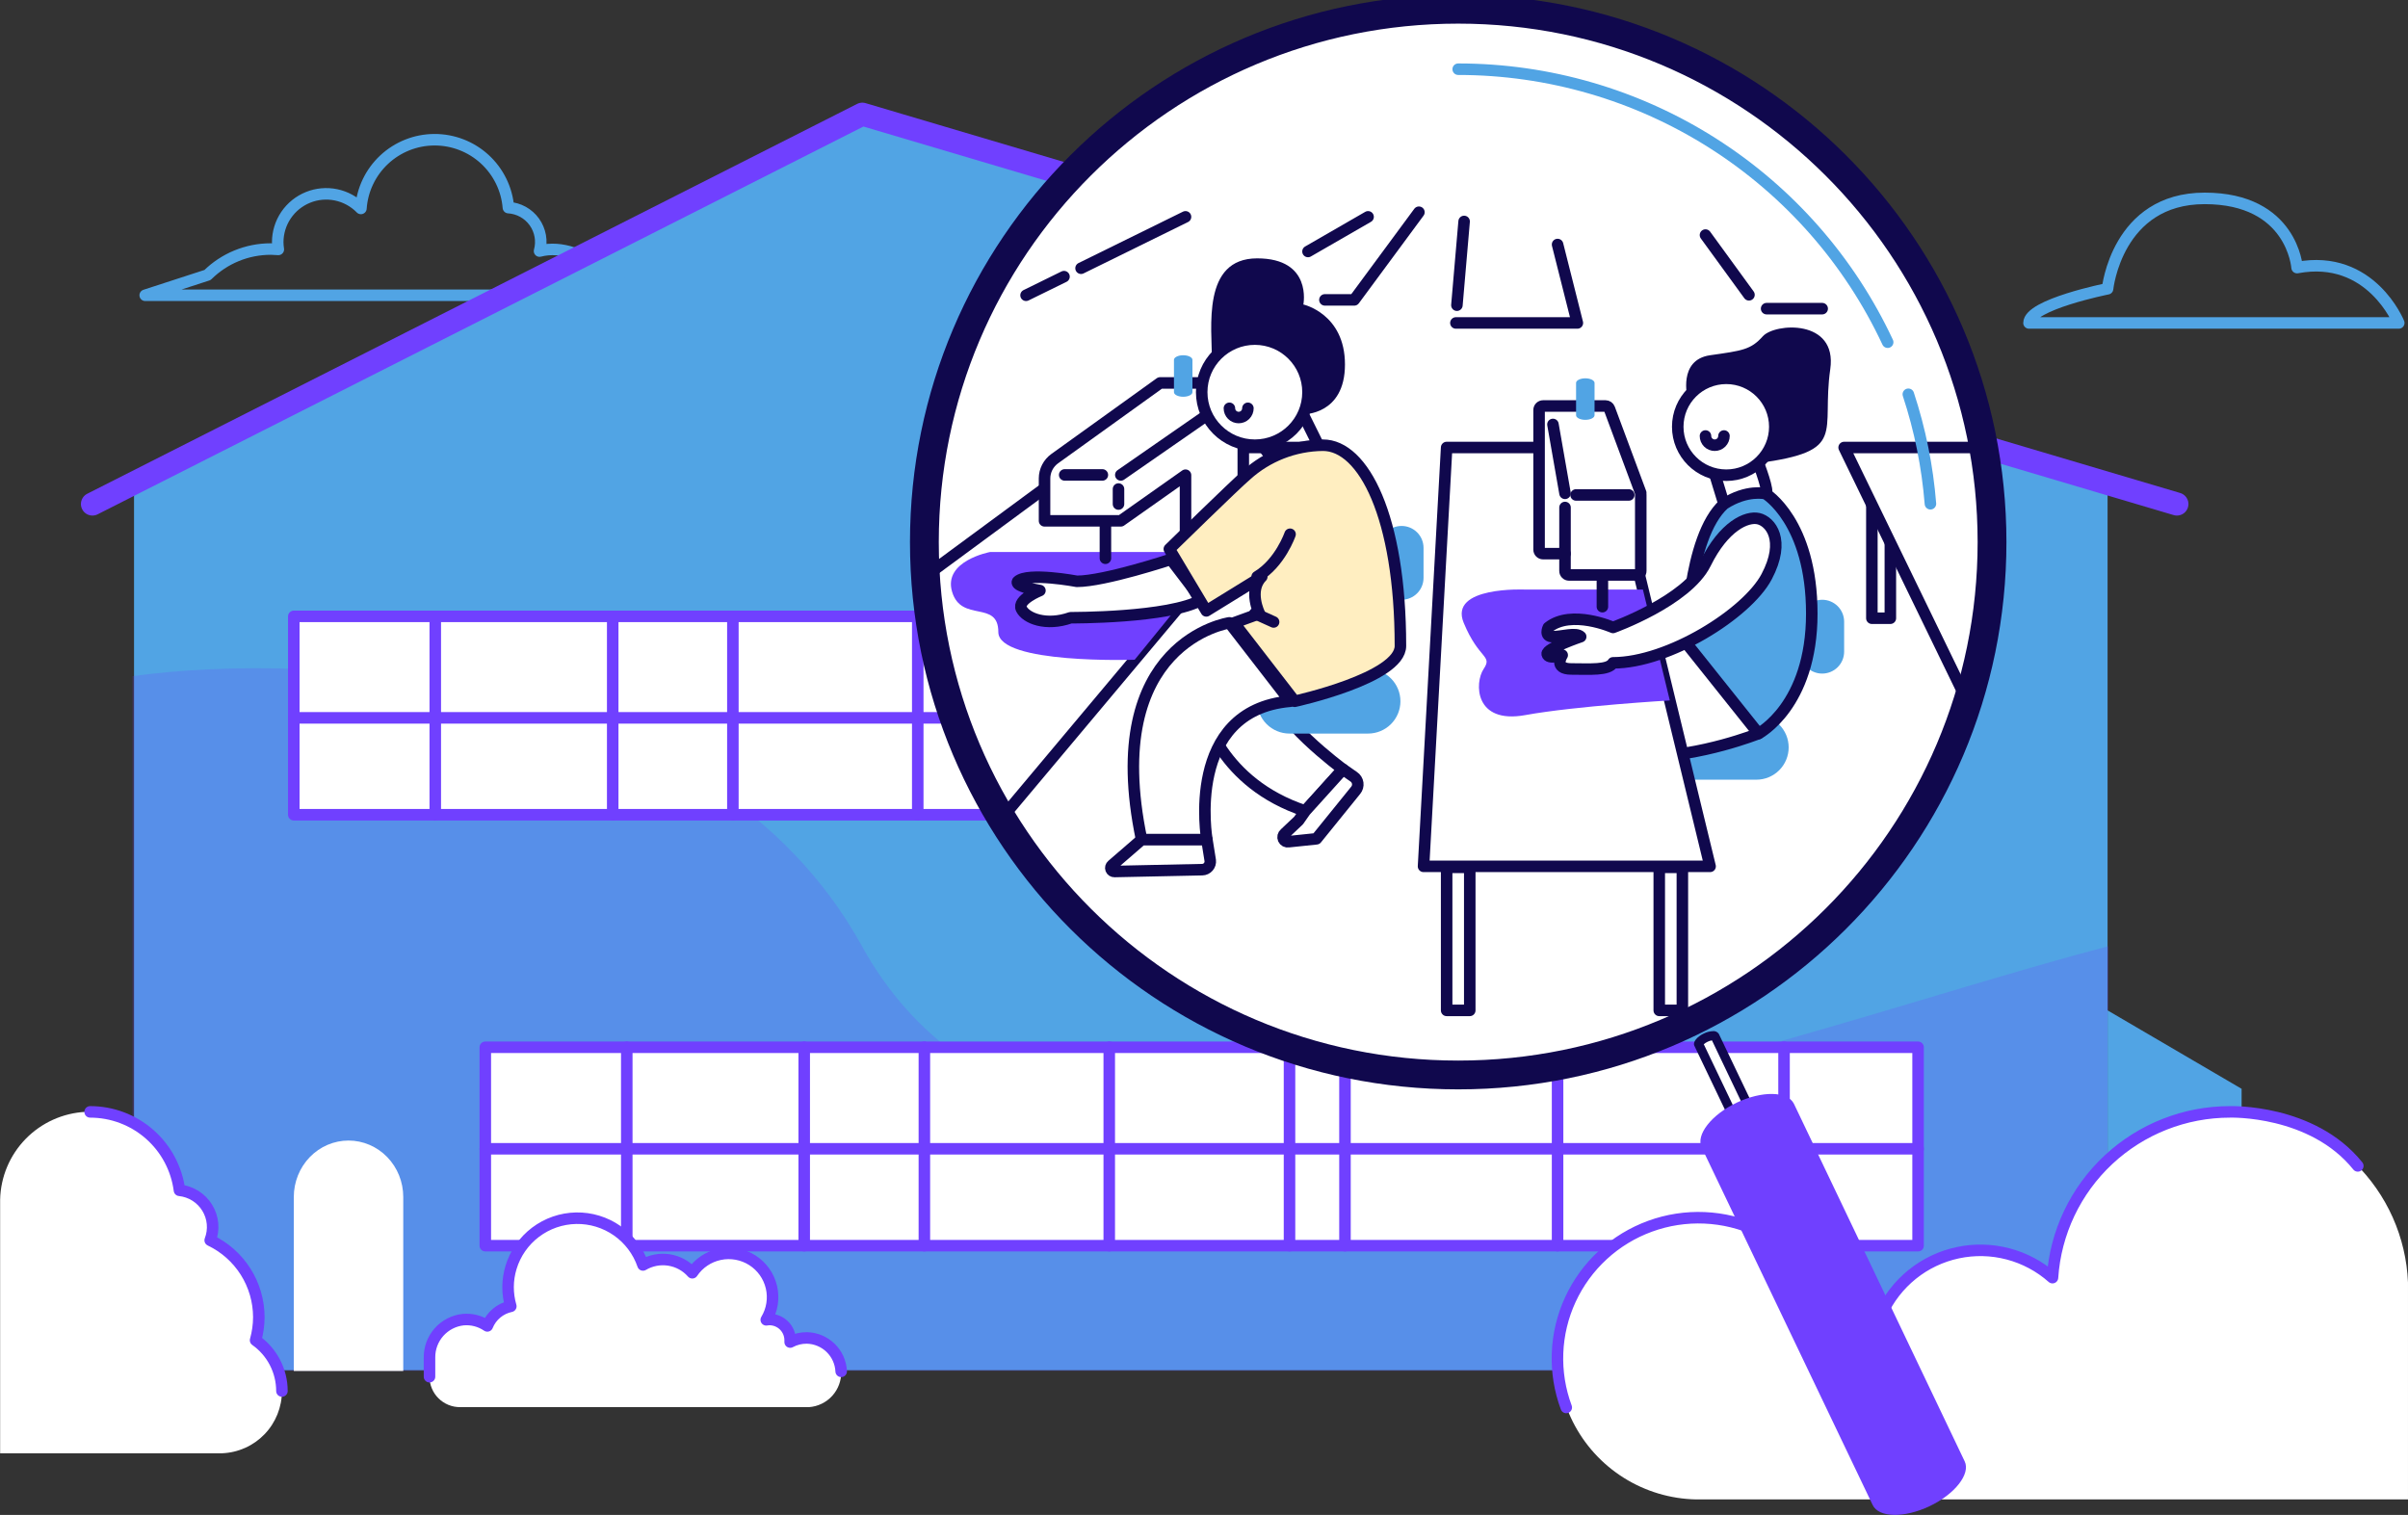 <svg width="418" height="263" viewBox="0 0 418 263" fill="none" xmlns="http://www.w3.org/2000/svg">
<rect x="0" y="0" width="418" height="263" fill="#333333" stroke="none"/>
<g clip-path="url(#clip0_2355_13857)">
<path d="M23.266 237.875H365.849V84.097L149.797 20.023L23.266 84.097V237.875Z" fill="#51A4E4"/>
<path opacity="0.2" d="M23 117.383V238H366V164.259C304.845 180.216 185.229 229 149.631 164.259C123.308 116.385 54.242 113.061 23 117.383Z" fill="#7040FF"/>
<path d="M352.211 56.064H416.395C416.395 56.064 411.581 44.051 398.745 46.453C398.745 46.453 397.942 34.44 382.698 34.44C367.455 34.44 365.85 50.13 365.85 50.13C365.85 50.13 352.211 52.861 352.211 56.064Z" stroke="#51A4E4" stroke-width="2" stroke-linecap="round" stroke-linejoin="round"/>
<path d="M93.659 43.586C93.895 42.729 93.936 41.83 93.78 40.955C93.623 40.08 93.273 39.251 92.755 38.528C92.237 37.806 91.564 37.207 90.785 36.777C90.006 36.347 89.141 36.096 88.252 36.041C87.992 32.819 86.521 29.814 84.135 27.628C81.748 25.443 78.623 24.238 75.384 24.257C72.146 24.275 69.034 25.514 66.672 27.727C64.311 29.939 62.874 32.96 62.651 36.185C61.483 34.991 59.986 34.17 58.349 33.828C56.713 33.486 55.011 33.638 53.462 34.266C51.913 34.893 50.586 35.967 49.65 37.35C48.715 38.733 48.213 40.363 48.209 42.032C48.211 42.456 48.246 42.879 48.313 43.298C47.88 43.298 47.447 43.234 47.006 43.234C42.892 43.233 38.945 44.853 36.022 47.743V47.743L25.207 51.259H109.914C109.914 51.259 101.474 41.52 93.659 43.586Z" stroke="#51A4E4" stroke-width="2" stroke-linecap="round" stroke-linejoin="round"/>
<path d="M377.886 87.501L149.687 19.823L16.047 87.501" stroke="#7040FF" stroke-width="4" stroke-linecap="round" stroke-linejoin="round"/>
<path d="M389.116 237.875H365.85V175.402L389.116 189.018V237.875Z" fill="#51A4E4"/>
<path d="M332.956 181.81H84.242V216.25H332.956V181.81Z" fill="white" stroke="#7040FF" stroke-width="2" stroke-linecap="round" stroke-linejoin="round"/>
<path d="M84.242 199.43H332.956" stroke="#7040FF" stroke-width="2" stroke-linecap="round" stroke-linejoin="round"/>
<path d="M108.801 181.81V216.25" stroke="#7040FF" stroke-width="2" stroke-linecap="round" stroke-linejoin="round"/>
<path d="M139.602 181.81V216.25" stroke="#7040FF" stroke-width="2" stroke-linecap="round" stroke-linejoin="round"/>
<path d="M160.461 181.81V216.25" stroke="#7040FF" stroke-width="2" stroke-linecap="round" stroke-linejoin="round"/>
<path d="M192.553 181.81V216.25" stroke="#7040FF" stroke-width="2" stroke-linecap="round" stroke-linejoin="round"/>
<path d="M223.844 181.81V216.25" stroke="#7040FF" stroke-width="2" stroke-linecap="round" stroke-linejoin="round"/>
<path d="M233.471 181.81V216.25" stroke="#7040FF" stroke-width="2" stroke-linecap="round" stroke-linejoin="round"/>
<path d="M270.377 181.81V216.25" stroke="#7040FF" stroke-width="2" stroke-linecap="round" stroke-linejoin="round"/>
<path d="M309.689 181.81V216.25" stroke="#7040FF" stroke-width="2" stroke-linecap="round" stroke-linejoin="round"/>
<path d="M299.714 107H51V141.44H299.714V107Z" fill="white" stroke="#7040FF" stroke-width="2" stroke-linecap="round" stroke-linejoin="round"/>
<path d="M51 124.62H299.714" stroke="#7040FF" stroke-width="2" stroke-linecap="round" stroke-linejoin="round"/>
<path d="M75.559 107V141.44" stroke="#7040FF" stroke-width="2" stroke-linecap="round" stroke-linejoin="round"/>
<path d="M106.359 107V141.44" stroke="#7040FF" stroke-width="2" stroke-linecap="round" stroke-linejoin="round"/>
<path d="M127.219 107V141.44" stroke="#7040FF" stroke-width="2" stroke-linecap="round" stroke-linejoin="round"/>
<path d="M159.311 107V141.44" stroke="#7040FF" stroke-width="2" stroke-linecap="round" stroke-linejoin="round"/>
<path d="M190.602 107V141.44" stroke="#7040FF" stroke-width="2" stroke-linecap="round" stroke-linejoin="round"/>
<path d="M200.229 107V141.44" stroke="#7040FF" stroke-width="2" stroke-linecap="round" stroke-linejoin="round"/>
<path d="M237.135 107V141.44" stroke="#7040FF" stroke-width="2" stroke-linecap="round" stroke-linejoin="round"/>
<path d="M276.447 107V141.44" stroke="#7040FF" stroke-width="2" stroke-linecap="round" stroke-linejoin="round"/>
<path d="M60.5 198C63.02 198 65.436 199.032 67.218 200.869C68.999 202.706 70 205.198 70 207.796V238H51V207.796C51 205.198 52.001 202.706 53.782 200.869C55.564 199.032 57.98 198 60.5 198Z" fill="white"/>
<path d="M48.94 241.479C48.938 239.752 48.522 238.052 47.726 236.519C46.931 234.986 45.779 233.666 44.367 232.669C44.735 231.365 44.923 230.018 44.928 228.664C44.926 225.87 44.133 223.134 42.639 220.772C41.146 218.409 39.013 216.517 36.488 215.313C36.842 214.394 36.979 213.406 36.889 212.426C36.799 211.445 36.483 210.499 35.967 209.66C35.451 208.821 34.748 208.112 33.913 207.588C33.078 207.064 32.134 206.739 31.153 206.639C30.657 202.733 28.7 199.16 25.675 196.634C22.651 194.108 18.782 192.818 14.844 193.02C10.905 193.223 7.19 194.904 4.441 197.727C1.693 200.549 0.115 204.305 0.023 208.24V252.291H38.534C41.334 252.186 43.983 250.999 45.924 248.983C47.865 246.966 48.946 244.276 48.94 241.479Z" fill="white"/>
<path d="M146.018 238.067C145.947 236.526 145.292 235.069 144.185 233.992C143.078 232.915 141.602 232.299 140.057 232.268C139.047 232.257 138.05 232.502 137.161 232.981C137.161 232.877 137.161 232.773 137.161 232.669C137.162 232.195 137.069 231.726 136.888 231.288C136.707 230.85 136.441 230.453 136.106 230.118C135.77 229.783 135.372 229.517 134.933 229.337C134.495 229.156 134.025 229.063 133.55 229.064C133.37 229.067 133.19 229.086 133.013 229.121C134.042 227.422 134.365 225.389 133.912 223.457C133.459 221.524 132.267 219.845 130.591 218.778C128.914 217.711 126.886 217.341 124.94 217.747C122.994 218.153 121.284 219.303 120.176 220.951C119.13 219.766 117.703 218.982 116.14 218.735C114.577 218.488 112.977 218.793 111.615 219.598C110.79 217.193 109.221 215.111 107.135 213.653C105.049 212.194 102.554 211.434 100.008 211.481C97.462 211.528 94.996 212.381 92.966 213.915C90.936 215.45 89.445 217.588 88.71 220.022C88.039 222.221 88.025 224.567 88.67 226.774C87.762 226.961 86.914 227.37 86.203 227.964C85.492 228.558 84.939 229.319 84.594 230.178C83.366 229.342 81.886 228.957 80.406 229.089C78.786 229.264 77.289 230.035 76.207 231.252C75.126 232.47 74.538 234.045 74.557 235.672V238.996C74.556 239.69 74.692 240.378 74.958 241.02C75.224 241.662 75.614 242.245 76.106 242.736C76.598 243.227 77.182 243.617 77.825 243.882C78.468 244.147 79.157 244.283 79.852 244.282H140.402C141.964 244.179 143.425 243.472 144.473 242.312C145.522 241.151 146.076 239.629 146.018 238.067Z" fill="white"/>
<path d="M417.999 222.657C417.682 214.776 414.351 207.316 408.691 201.812C403.031 196.309 395.474 193.18 387.573 193.07C379.673 192.961 372.031 195.878 366.22 201.222C360.409 206.566 356.871 213.931 356.334 221.8C354.124 219.843 351.484 218.432 348.627 217.681C345.77 216.929 342.776 216.859 339.887 217.476C336.998 218.092 334.295 219.378 331.995 221.23C329.695 223.082 327.864 225.447 326.649 228.136C325.371 227.284 323.891 226.782 322.358 226.681C320.824 226.579 319.291 226.882 317.912 227.559C316.394 223.374 313.759 219.682 310.292 216.883C306.825 214.084 302.658 212.284 298.241 211.677C293.824 211.07 289.325 211.679 285.229 213.439C281.134 215.199 277.598 218.042 275.003 221.662C272.409 225.282 270.854 229.541 270.508 233.979C270.161 238.416 271.036 242.864 273.037 246.842C275.038 250.819 278.09 254.175 281.863 256.547C285.636 258.919 289.986 260.217 294.444 260.301H417.999V222.657Z" fill="white"/>
<path d="M48.94 241.479C48.938 239.753 48.522 238.052 47.727 236.519C46.931 234.986 45.779 233.666 44.367 232.669C44.735 231.365 44.924 230.018 44.929 228.664C44.926 225.871 44.133 223.135 42.639 220.772C41.146 218.41 39.014 216.517 36.488 215.313C36.842 214.394 36.98 213.406 36.889 212.426C36.799 211.445 36.483 210.499 35.967 209.66C35.451 208.821 34.749 208.112 33.914 207.588C33.079 207.064 32.134 206.739 31.153 206.639C30.667 202.875 28.825 199.417 25.971 196.911C23.117 194.405 19.446 193.023 15.645 193.023" stroke="#7040FF" stroke-width="2" stroke-linecap="round" stroke-linejoin="round"/>
<path d="M146.018 238.067C145.947 236.526 145.292 235.069 144.185 233.992C143.078 232.915 141.602 232.299 140.057 232.268C139.047 232.257 138.05 232.502 137.161 232.981C137.161 232.877 137.161 232.773 137.161 232.669C137.162 232.195 137.069 231.726 136.888 231.288C136.707 230.85 136.441 230.453 136.106 230.118C135.77 229.783 135.372 229.517 134.933 229.337C134.495 229.156 134.025 229.063 133.55 229.064C133.37 229.067 133.19 229.086 133.013 229.121C134.042 227.422 134.365 225.389 133.912 223.457C133.459 221.524 132.267 219.845 130.591 218.778C128.914 217.711 126.886 217.341 124.94 217.747C122.994 218.153 121.284 219.303 120.176 220.951C119.13 219.766 117.703 218.982 116.14 218.735C114.577 218.488 112.977 218.793 111.615 219.598C110.79 217.193 109.221 215.111 107.135 213.653C105.049 212.194 102.554 211.434 100.008 211.481C97.462 211.528 94.996 212.381 92.966 213.915C90.936 215.45 89.445 217.588 88.71 220.022C88.039 222.221 88.025 224.567 88.67 226.774C87.762 226.961 86.914 227.37 86.203 227.964C85.492 228.558 84.939 229.319 84.594 230.178C83.366 229.342 81.886 228.957 80.406 229.089C78.786 229.264 77.289 230.035 76.207 231.252C75.126 232.47 74.538 234.045 74.557 235.672V238.996" stroke="#7040FF" stroke-width="2" stroke-linecap="round" stroke-linejoin="round"/>
<path d="M271.884 244.338C270.761 241.32 270.246 238.11 270.37 234.893C270.493 231.675 271.252 228.514 272.604 225.59C273.955 222.667 275.872 220.039 278.244 217.857C280.616 215.675 283.396 213.983 286.426 212.878C289.455 211.772 292.673 211.275 295.895 211.416C299.118 211.556 302.28 212.33 305.202 213.694C308.123 215.059 310.746 216.986 312.919 219.365C315.092 221.745 316.772 224.529 317.864 227.559C319.243 226.882 320.776 226.579 322.31 226.681C323.843 226.782 325.323 227.284 326.601 228.136C327.816 225.447 329.647 223.082 331.947 221.23C334.246 219.378 336.95 218.092 339.839 217.476C342.728 216.859 345.722 216.929 348.579 217.681C351.436 218.432 354.076 219.843 356.286 221.8C356.805 213.994 360.279 206.677 366.004 201.333C371.728 195.989 379.273 193.018 387.111 193.023C387.111 193.023 401.367 192.558 409.286 202.402" stroke="#7040FF" stroke-width="2" stroke-linecap="round" stroke-linejoin="round"/>
<path d="M303.135 197.933C303.012 197.942 302.888 197.923 302.774 197.877L294.807 181.161C295.112 180.704 295.544 180.345 296.05 180.128C296.449 179.925 296.887 179.81 297.334 179.792C297.458 179.783 297.582 179.805 297.695 179.856L305.678 196.571C305.37 197.033 304.932 197.393 304.418 197.604C304.018 197.802 303.581 197.914 303.135 197.933Z" fill="white"/>
<path d="M297.174 180.609L304.731 196.443C304.539 196.624 304.316 196.77 304.073 196.876C303.836 196.995 303.582 197.076 303.319 197.116L295.754 181.282C295.955 181.108 296.179 180.963 296.42 180.849C296.658 180.732 296.912 180.651 297.174 180.609ZM297.358 179.007C296.799 179.028 296.252 179.17 295.754 179.423C294.558 179.984 293.828 180.929 294.109 181.522L302.132 198.293C302.246 198.459 302.404 198.589 302.588 198.669C302.773 198.75 302.976 198.778 303.175 198.75C303.733 198.728 304.28 198.589 304.78 198.341C305.967 197.773 306.705 196.836 306.384 196.243L298.361 179.471C298.247 179.305 298.089 179.174 297.905 179.092C297.721 179.01 297.518 178.981 297.318 179.007H297.358Z" fill="#10084D"/>
<mask id="mask0_2355_13857" style="mask-type:alpha" maskUnits="userSpaceOnUse" x="160" y="1" width="186" height="186">
<path d="M253.127 186.616C304.305 186.616 345.793 145.199 345.793 94.109C345.793 43.019 304.305 1.602 253.127 1.602C201.949 1.602 160.461 43.019 160.461 94.109C160.461 145.199 201.949 186.616 253.127 186.616Z" fill="white"/>
</mask>
<g mask="url(#mask0_2355_13857)">
<rect x="160.838" width="191.767" height="191.513" fill="white"/>
<path d="M328.143 82.495H324.934V107.324H328.143V82.495Z" fill="white" stroke="#10084D" stroke-width="2" stroke-linecap="round" stroke-linejoin="round"/>
<path d="M320.119 77.69L355.42 150.398H397.943L344.188 77.69H320.119Z" fill="white" stroke="#10084D" stroke-width="2" stroke-linecap="round" stroke-linejoin="round"/>
<path d="M190.949 77.69L184.819 82.207L92.266 150.398H166.88L227.855 77.69H190.949Z" fill="white" stroke="#10084D" stroke-width="2" stroke-linecap="round" stroke-linejoin="round"/>
<path d="M207.099 95.831H171.854C171.854 95.831 163.67 97.361 165.275 102.743C166.88 108.125 173.298 104.12 173.298 109.727C173.298 115.333 196.966 114.532 196.966 114.532L209.353 99.315L207.099 95.831Z" fill="#7040FF"/>
<path d="M191.887 90.569V96.912" stroke="#10084D" stroke-width="2" stroke-linecap="round" stroke-linejoin="round"/>
<path d="M205.791 96.279V82.495L194.558 90.416H181.32V83.056C181.322 82.387 181.482 81.727 181.787 81.132C182.092 80.536 182.535 80.021 183.077 79.628L201.378 66.477H215.819V84.097L205.791 96.279Z" fill="white" stroke="#10084D" stroke-width="2" stroke-linecap="round" stroke-linejoin="round"/>
<path d="M211.808 70.481L194.559 82.447" stroke="#10084D" stroke-width="2" stroke-linecap="round" stroke-linejoin="round"/>
<path d="M191.357 82.447H184.818" stroke="#10084D" stroke-width="2" stroke-linecap="round" stroke-linejoin="round"/>
<path d="M194.158 84.898V87.501" stroke="#10084D" stroke-width="2" stroke-linecap="round" stroke-linejoin="round"/>
<path d="M233.117 133.546C233.117 133.546 220.769 124.48 220.633 119.001L209.016 123.687C209.016 123.687 211.792 135.917 226.578 140.787L233.117 133.546Z" fill="white" stroke="#10084D" stroke-width="2" stroke-linecap="round" stroke-linejoin="round"/>
<path d="M233.118 133.546L234.987 134.844C235.175 134.969 235.334 135.132 235.454 135.323C235.574 135.513 235.653 135.727 235.685 135.95C235.716 136.173 235.701 136.4 235.639 136.617C235.577 136.833 235.469 137.034 235.324 137.207L228.521 145.616L223.659 146.121C223.484 146.15 223.305 146.121 223.149 146.039C222.992 145.956 222.868 145.823 222.795 145.663C222.721 145.502 222.703 145.321 222.744 145.149C222.784 144.977 222.88 144.823 223.017 144.711L225.424 142.437L226.579 140.787L233.118 133.546Z" fill="white" stroke="#10084D" stroke-width="2" stroke-linecap="round" stroke-linejoin="round"/>
<path d="M253.127 2.403C274.381 2.408 294.975 9.77 311.402 23.234C327.829 36.697 339.071 55.43 343.214 76.241C347.356 97.052 344.143 118.652 334.121 137.363C324.099 156.074 307.889 170.737 288.251 178.854C268.614 186.971 246.765 188.04 226.427 181.879C206.089 175.719 188.52 162.709 176.712 145.066C164.905 127.424 159.591 106.241 161.675 85.125C163.758 64.01 173.111 44.269 188.14 29.266C196.653 20.719 206.781 13.943 217.936 9.332C229.092 4.721 241.053 2.366 253.127 2.403ZM253.127 0.801C234.64 0.801 216.569 6.273 201.198 16.526C185.828 26.779 173.847 41.352 166.773 58.401C159.699 75.451 157.848 94.212 161.454 112.312C165.061 130.412 173.963 147.038 187.034 160.088C200.106 173.137 216.761 182.024 234.892 185.624C253.023 189.224 271.816 187.376 288.895 180.314C305.974 173.252 320.572 161.292 330.843 145.948C341.113 130.604 346.595 112.563 346.595 94.109C346.595 69.362 336.747 45.629 319.219 28.13C301.69 10.632 277.916 0.801 253.127 0.801Z" fill="#10084D"/>
<path d="M304.876 124.144H291.237C289.748 124.144 288.319 124.734 287.266 125.786C286.213 126.837 285.621 128.263 285.621 129.75C285.621 131.237 286.213 132.663 287.266 133.714C288.319 134.766 289.748 135.356 291.237 135.356H304.876C306.366 135.356 307.794 134.766 308.848 133.714C309.901 132.663 310.492 131.237 310.492 129.75C310.492 128.263 309.901 126.837 308.848 125.786C307.794 124.734 306.366 124.144 304.876 124.144Z" fill="#51A4E4"/>
<path d="M316.309 104.12C315.298 104.12 314.329 104.521 313.614 105.235C312.9 105.948 312.498 106.916 312.498 107.925V113.131C312.498 114.14 312.9 115.107 313.614 115.821C314.329 116.534 315.298 116.935 316.309 116.935C317.32 116.935 318.289 116.534 319.004 115.821C319.718 115.107 320.12 114.14 320.12 113.131V107.925C320.12 106.916 319.718 105.948 319.004 105.235C318.289 104.521 317.32 104.12 316.309 104.12Z" fill="#51A4E4"/>
<path d="M243.299 91.306C242.288 91.306 241.319 91.707 240.604 92.42C239.89 93.133 239.488 94.101 239.488 95.11V100.316C239.488 101.325 239.89 102.293 240.604 103.006C241.319 103.72 242.288 104.12 243.299 104.12C244.31 104.12 245.279 103.72 245.994 103.006C246.709 102.293 247.11 101.325 247.11 100.316V95.11C247.11 94.101 246.709 93.133 245.994 92.42C245.279 91.707 244.31 91.306 243.299 91.306Z" fill="#51A4E4"/>
<path d="M237.482 116.134H223.843C222.353 116.134 220.925 116.725 219.871 117.776C218.818 118.828 218.227 120.254 218.227 121.741C218.227 123.228 218.818 124.654 219.871 125.705C220.925 126.757 222.353 127.347 223.843 127.347H237.482C238.971 127.347 240.4 126.757 241.453 125.705C242.506 124.654 243.098 123.228 243.098 121.741C243.098 120.254 242.506 118.828 241.453 117.776C240.4 116.725 238.971 116.134 237.482 116.134Z" fill="#51A4E4"/>
<path d="M305.253 127.347C305.253 127.347 295.248 131.352 285.621 131.352C275.993 131.352 283.751 112.93 283.751 112.93L294.446 108.926L305.253 127.347Z" fill="white" stroke="#10084D" stroke-width="2" stroke-linecap="round" stroke-linejoin="round"/>
<path d="M251.121 77.69L247.109 150.398H296.852L279.202 77.69H251.121Z" fill="white" stroke="#10084D" stroke-width="2" stroke-linecap="round" stroke-linejoin="round"/>
<path d="M305.228 80.397C305.228 80.397 307.282 85.699 306.48 85.699C305.677 85.699 299.259 87.501 299.259 87.501L297.654 82.247L305.228 80.397Z" fill="white" stroke="#10084D" stroke-width="2" stroke-linecap="round" stroke-linejoin="round"/>
<path d="M292.937 69.04C292.937 69.04 291.236 62.472 296.853 61.671C302.469 60.87 303.921 60.71 305.999 58.387C308.077 56.065 318.964 55.32 317.713 64.074C316.108 75.287 320.817 78.29 305.229 80.397L292.937 69.04Z" fill="#10084D"/>
<path d="M203.248 97.104C203.248 97.104 191.751 100.917 186.937 100.917C186.937 100.917 178.449 99.315 176.676 100.917C176.676 100.917 175.705 101.718 180.519 102.519C180.519 102.519 176.507 104.12 177.31 105.722C178.112 107.324 181.578 108.75 185.862 107.236C185.862 107.236 202.983 107.324 208.6 104.12L203.248 97.104Z" fill="white" stroke="#10084D" stroke-width="2" stroke-linecap="round" stroke-linejoin="round"/>
<path d="M226.2 71.923L228.856 77.289L223.039 82.495L219.012 77.209L226.2 71.923Z" stroke="#10084D" stroke-width="2" stroke-linecap="round" stroke-linejoin="round"/>
<path d="M210.38 62.649C210.38 56.866 208.599 44.852 218.226 44.852C227.854 44.852 226.249 52.861 226.249 52.861C226.249 52.861 233.47 54.463 233.47 63.273C233.47 72.084 226.201 71.923 226.201 71.923L210.38 62.649Z" fill="#10084D"/>
<path d="M217.826 77.289C222.922 77.289 227.053 73.165 227.053 68.079C227.053 62.992 222.922 58.868 217.826 58.868C212.73 58.868 208.6 62.992 208.6 68.079C208.6 73.165 212.73 77.289 217.826 77.289Z" fill="white" stroke="#10084D" stroke-width="2" stroke-linecap="round" stroke-linejoin="round"/>
<path d="M299.661 82.496C304.313 82.496 308.085 78.73 308.085 74.086C308.085 69.441 304.313 65.676 299.661 65.676C295.008 65.676 291.236 69.441 291.236 74.086C291.236 78.73 295.008 82.496 299.661 82.496Z" fill="white" stroke="#10084D" stroke-width="2" stroke-linecap="round" stroke-linejoin="round"/>
<path d="M299.26 75.688C299.26 76.112 299.091 76.52 298.79 76.82C298.489 77.121 298.081 77.289 297.655 77.289C297.23 77.289 296.822 77.121 296.521 76.82C296.22 76.52 296.051 76.112 296.051 75.688" stroke="#10084D" stroke-width="2" stroke-linecap="round" stroke-linejoin="round"/>
<path d="M216.621 70.882C216.621 71.307 216.452 71.714 216.151 72.015C215.85 72.315 215.442 72.484 215.017 72.484C214.591 72.484 214.183 72.315 213.882 72.015C213.581 71.714 213.412 71.307 213.412 70.882" stroke="#10084D" stroke-width="2" stroke-linecap="round" stroke-linejoin="round"/>
<path d="M202.982 95.31C202.982 95.31 214.439 84.097 216.333 82.495C219.983 79.183 224.727 77.33 229.659 77.289C236.679 77.289 243.098 89.704 243.098 112.13C243.098 117.736 224.741 121.741 224.741 121.741L214.215 108.125L218.627 106.523C218.627 106.523 216.622 102.518 219.028 100.116L209.401 106.051L202.982 95.31Z" fill="#FFEEC1" stroke="#10084D" stroke-width="2" stroke-linecap="round" stroke-linejoin="round"/>
<path d="M218.227 100.116C222.238 97.713 223.939 92.747 223.939 92.747" stroke="#10084D" stroke-width="2" stroke-linecap="round" stroke-linejoin="round"/>
<path d="M217.826 106.499L221.084 107.973" stroke="#10084D" stroke-width="2" stroke-linecap="round" stroke-linejoin="round"/>
<path d="M306.481 85.699C306.481 85.699 314.504 90.505 314.504 106.523C314.504 122.542 305.253 127.347 305.253 127.347L292.697 111.617C292.697 111.617 292.842 93.308 299.26 87.501C303.272 84.898 306.481 85.699 306.481 85.699Z" fill="#51A4E4" stroke="#10084D" stroke-width="2" stroke-linecap="round" stroke-linejoin="round"/>
<path d="M252.727 56.065H273.811L270.377 42.449" stroke="#10084D" stroke-width="2" stroke-linecap="round" stroke-linejoin="round"/>
<path d="M252.902 52.981L254.154 38.444" stroke="#10084D" stroke-width="2" stroke-linecap="round" stroke-linejoin="round"/>
<path d="M303.6 51.179L296.051 40.807" stroke="#10084D" stroke-width="2" stroke-linecap="round" stroke-linejoin="round"/>
<path d="M306.664 53.582H316.308" stroke="#10084D" stroke-width="2" stroke-linecap="round" stroke-linejoin="round"/>
<path d="M246.307 36.843L235.075 52.06H229.988" stroke="#10084D" stroke-width="2" stroke-linecap="round" stroke-linejoin="round"/>
<path d="M237.483 37.644L227.053 43.658" stroke="#10084D" stroke-width="2" stroke-linecap="round" stroke-linejoin="round"/>
<path d="M184.698 48.024L178.111 51.259" stroke="#10084D" stroke-width="2" stroke-linecap="round" stroke-linejoin="round"/>
<path d="M205.79 37.644L187.658 46.566" stroke="#10084D" stroke-width="2" stroke-linecap="round" stroke-linejoin="round"/>
<path d="M285.188 102.35H264.761C264.761 102.35 251.427 101.718 254.082 108.125C256.738 114.532 259.145 113.731 257.54 116.134C255.936 118.537 255.936 125.745 264.761 124.143C273.586 122.542 289.857 121.596 289.857 121.596L285.188 102.35Z" fill="#7040FF"/>
<path d="M213.413 108.125C213.413 108.125 190.948 111.329 198.169 145.769H209.505C209.505 145.769 205.574 123.343 223.947 121.741L213.413 108.125Z" fill="white" stroke="#10084D" stroke-width="2" stroke-linecap="round" stroke-linejoin="round"/>
<path d="M209.505 145.768L210.082 149.372C210.107 149.57 210.09 149.77 210.033 149.961C209.975 150.151 209.878 150.328 209.748 150.479C209.618 150.63 209.458 150.752 209.278 150.837C209.098 150.922 208.902 150.969 208.703 150.974L193.459 151.295C193.33 151.299 193.204 151.263 193.096 151.192C192.989 151.121 192.907 151.019 192.861 150.899C192.815 150.779 192.808 150.647 192.84 150.523C192.873 150.399 192.943 150.288 193.042 150.205L198.168 145.768H209.505Z" fill="white" stroke="#10084D" stroke-width="2" stroke-linecap="round" stroke-linejoin="round"/>
<path d="M280.004 115.069C289.632 115.069 303.271 106.523 306.665 100.116C310.058 93.708 307.282 90.504 305.253 90.04C303.223 89.575 299.259 91.305 296.05 97.817C292.841 104.328 280.004 108.926 280.004 108.926C280.004 108.926 272.783 105.722 268.772 108.926C268.772 108.926 267.97 110.528 269.574 110.528C271.179 110.528 273.586 109.727 274.388 110.528C274.388 110.528 268.371 112.57 268.571 113.547C268.772 114.524 271.179 113.731 271.179 113.731C271.179 113.731 269.574 116.134 272.783 116.134C275.993 116.134 279.202 116.414 280.004 115.069Z" fill="white" stroke="#10084D" stroke-width="2" stroke-linecap="round" stroke-linejoin="round"/>
<path d="M279.369 70.938C279.319 70.804 279.229 70.689 279.111 70.608C278.994 70.526 278.854 70.482 278.711 70.481H267.864C267.679 70.481 267.501 70.555 267.37 70.686C267.24 70.816 267.166 70.993 267.166 71.178V95.414C267.166 95.599 267.24 95.776 267.37 95.907C267.501 96.038 267.679 96.111 267.864 96.111H271.667V99.115C271.667 99.299 271.74 99.477 271.871 99.607C272.002 99.738 272.18 99.811 272.365 99.811H284.119C284.304 99.811 284.481 99.738 284.612 99.607C284.743 99.477 284.817 99.299 284.817 99.115V85.827C284.829 85.745 284.829 85.661 284.817 85.579L279.369 70.938Z" fill="white" stroke="#10084D" stroke-width="2" stroke-linecap="round" stroke-linejoin="round"/>
<path d="M275.191 65.676C274.308 65.676 273.586 66.036 273.586 66.477V72.083C273.586 72.524 274.308 72.884 275.191 72.884C276.073 72.884 276.795 72.524 276.795 72.083V66.477C276.795 66.036 276.073 65.676 275.191 65.676Z" fill="#51A4E4"/>
<path d="M271.668 96.111V88.102" stroke="#10084D" stroke-width="2" stroke-linecap="round" stroke-linejoin="round"/>
<path d="M282.732 85.923H273.586" stroke="#10084D" stroke-width="2" stroke-linecap="round" stroke-linejoin="round"/>
<path d="M271.668 85.643L269.574 73.685" stroke="#10084D" stroke-width="2" stroke-linecap="round" stroke-linejoin="round"/>
<path d="M278.158 99.811V105.322" stroke="#10084D" stroke-width="2" stroke-linecap="round" stroke-linejoin="round"/>
<path d="M205.39 61.671C204.507 61.671 203.785 62.032 203.785 62.472V68.079C203.785 68.519 204.507 68.879 205.39 68.879C206.272 68.879 206.994 68.519 206.994 68.079V62.472C206.994 62.032 206.272 61.671 205.39 61.671Z" fill="#51A4E4"/>
<path d="M255.133 150.574H251.121V175.403H255.133V150.574Z" fill="white" stroke="#10084D" stroke-width="2" stroke-linecap="round" stroke-linejoin="round"/>
<path d="M292.039 150.574H288.027V175.403H292.039V150.574Z" fill="white" stroke="#10084D" stroke-width="2" stroke-linecap="round" stroke-linejoin="round"/>
</g>
<path d="M253.127 2.403C274.381 2.408 294.975 9.77 311.402 23.234C327.829 36.697 339.071 55.43 343.214 76.241C347.356 97.052 344.143 118.652 334.121 137.363C324.099 156.074 307.889 170.737 288.252 178.854C268.614 186.971 246.765 188.04 226.427 181.879C206.089 175.719 188.52 162.709 176.712 145.066C164.905 127.424 159.591 106.241 161.675 85.125C163.758 64.01 173.111 44.269 188.14 29.266C196.653 20.719 206.781 13.943 217.936 9.332C229.092 4.721 241.053 2.366 253.127 2.403ZM253.127 0.801C234.64 0.801 216.569 6.273 201.198 16.526C185.828 26.779 173.847 41.352 166.773 58.401C159.699 75.451 157.848 94.212 161.454 112.312C165.061 130.412 173.963 147.038 187.034 160.088C200.106 173.137 216.761 182.024 234.892 185.624C253.023 189.224 271.816 187.376 288.895 180.314C305.975 173.252 320.572 161.292 330.843 145.948C341.113 130.604 346.595 112.563 346.595 94.109C346.595 69.362 336.747 45.629 319.219 28.13C301.69 10.632 277.916 0.801 253.127 0.801Z" fill="#10084D"/>
<path d="M301.473 191.421C297.061 193.52 294.341 197.028 295.392 199.206L325.077 261.278C326.128 263.481 330.549 263.569 334.961 261.47C339.374 259.372 342.094 255.864 341.043 253.685L311.398 191.606C310.307 189.419 305.878 189.339 301.473 191.421Z" fill="#7040FF"/>
<path d="M253.127 186.616C304.305 186.616 345.793 145.199 345.793 94.109C345.793 43.019 304.305 1.602 253.127 1.602C201.949 1.602 160.461 43.019 160.461 94.109C160.461 145.199 201.949 186.616 253.127 186.616Z" stroke="#10084D" stroke-width="5" stroke-linecap="round" stroke-linejoin="round"/>
<path d="M331.264 68.447C333.294 74.608 334.582 80.988 335.099 87.453" stroke="#51A4E4" stroke-width="2" stroke-linecap="round" stroke-linejoin="round"/>
<path d="M253.127 12.014C268.783 12.012 284.114 16.471 297.319 24.866C310.525 33.26 321.056 45.242 327.677 59.405" stroke="#51A4E4" stroke-width="2" stroke-linecap="round" stroke-linejoin="round"/>
</g>
<defs>
<clipPath id="clip0_2355_13857">
<rect width="418" height="263" fill="white"/>
</clipPath>
</defs>
</svg>
